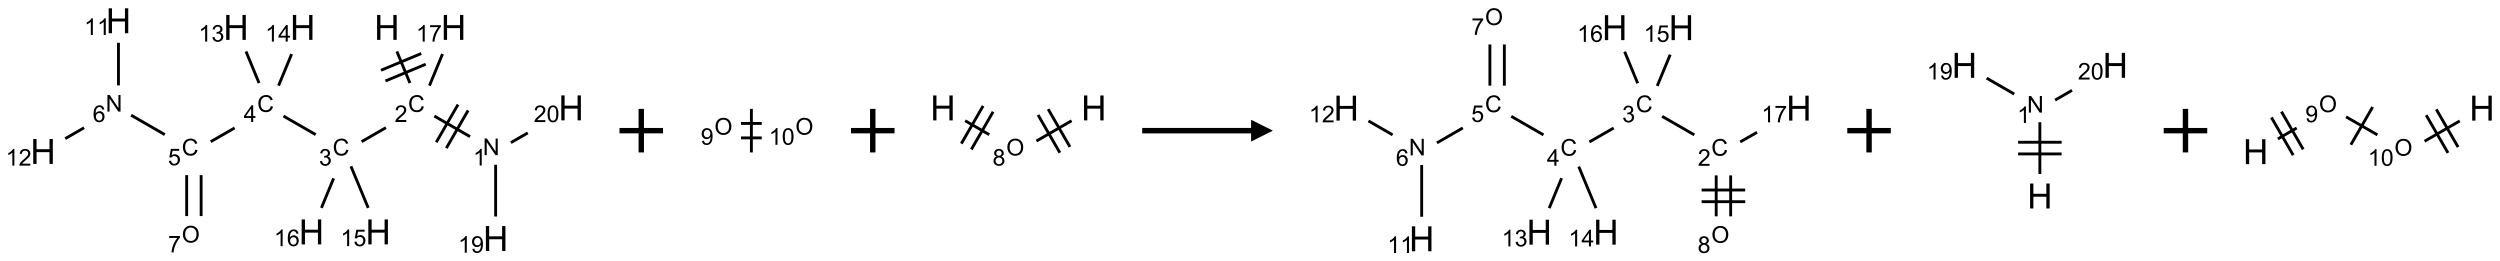 <?xml version="1.0" encoding="UTF-8"?>
<svg xmlns="http://www.w3.org/2000/svg" xmlns:xlink="http://www.w3.org/1999/xlink" width="1148" height="120" viewBox="0 0 1148 120">
<defs>
<g>
<g id="glyph-0-0">
<path d="M 2 0 L 2 -10 L 10 -10 L 10 0 Z M 2.25 -0.25 L 9.75 -0.25 L 9.75 -9.75 L 2.25 -9.75 Z M 2.25 -0.25 "/>
</g>
<g id="glyph-0-1">
<path d="M 1.281 0 L 1.281 -11.453 L 2.797 -11.453 L 2.797 -6.75 L 8.75 -6.75 L 8.75 -11.453 L 10.266 -11.453 L 10.266 0 L 8.75 0 L 8.75 -5.398 L 2.797 -5.398 L 2.797 0 Z M 1.281 0 "/>
</g>
<g id="glyph-1-0">
<path d="M 1.332 0 L 1.332 -6.668 L 6.668 -6.668 L 6.668 0 Z M 1.5 -0.168 L 6.5 -0.168 L 6.5 -6.5 L 1.5 -6.5 Z M 1.5 -0.168 "/>
</g>
<g id="glyph-1-1">
<path d="M 6.27 -2.676 L 7.281 -2.422 C 7.07 -1.594 6.688 -0.961 6.137 -0.523 C 5.586 -0.086 4.914 0.129 4.121 0.129 C 3.297 0.129 2.629 -0.039 2.113 -0.371 C 1.598 -0.707 1.203 -1.191 0.934 -1.828 C 0.664 -2.465 0.531 -3.145 0.531 -3.875 C 0.531 -4.672 0.684 -5.363 0.988 -5.957 C 1.293 -6.547 1.723 -6.996 2.285 -7.305 C 2.844 -7.613 3.461 -7.766 4.137 -7.766 C 4.898 -7.766 5.543 -7.57 6.062 -7.184 C 6.582 -6.793 6.945 -6.246 7.152 -5.543 L 6.156 -5.309 C 5.98 -5.863 5.723 -6.266 5.387 -6.52 C 5.051 -6.773 4.625 -6.902 4.113 -6.902 C 3.527 -6.902 3.039 -6.762 2.645 -6.48 C 2.25 -6.199 1.973 -5.82 1.812 -5.348 C 1.652 -4.871 1.574 -4.383 1.574 -3.879 C 1.574 -3.23 1.668 -2.664 1.855 -2.18 C 2.047 -1.695 2.34 -1.332 2.738 -1.094 C 3.137 -0.855 3.57 -0.734 4.035 -0.734 C 4.602 -0.734 5.082 -0.898 5.473 -1.223 C 5.867 -1.551 6.133 -2.035 6.27 -2.676 Z M 6.27 -2.676 "/>
</g>
<g id="glyph-1-2">
<path d="M 5.371 -0.902 L 5.371 0 L 0.324 0 C 0.316 -0.227 0.352 -0.441 0.434 -0.652 C 0.562 -0.996 0.766 -1.332 1.051 -1.668 C 1.332 -2 1.742 -2.387 2.277 -2.824 C 3.105 -3.504 3.668 -4.043 3.957 -4.441 C 4.25 -4.84 4.395 -5.215 4.395 -5.566 C 4.395 -5.938 4.262 -6.254 3.996 -6.508 C 3.73 -6.762 3.387 -6.891 2.957 -6.891 C 2.508 -6.891 2.145 -6.754 1.875 -6.484 C 1.605 -6.215 1.469 -5.84 1.465 -5.359 L 0.5 -5.457 C 0.566 -6.176 0.812 -6.727 1.246 -7.102 C 1.676 -7.477 2.254 -7.668 2.98 -7.668 C 3.711 -7.668 4.293 -7.465 4.719 -7.059 C 5.145 -6.652 5.359 -6.148 5.359 -5.547 C 5.359 -5.242 5.297 -4.941 5.172 -4.645 C 5.047 -4.352 4.84 -4.039 4.551 -3.715 C 4.262 -3.387 3.777 -2.938 3.105 -2.371 C 2.543 -1.898 2.18 -1.578 2.02 -1.41 C 1.859 -1.242 1.73 -1.07 1.625 -0.902 Z M 5.371 -0.902 "/>
</g>
<g id="glyph-1-3">
<path d="M 0.812 0 L 0.812 -7.637 L 1.848 -7.637 L 5.859 -1.641 L 5.859 -7.637 L 6.828 -7.637 L 6.828 0 L 5.793 0 L 1.781 -6 L 1.781 0 Z M 0.812 0 "/>
</g>
<g id="glyph-1-4">
<path d="M 3.973 0 L 3.035 0 L 3.035 -5.973 C 2.809 -5.758 2.516 -5.543 2.148 -5.328 C 1.781 -5.113 1.453 -4.953 1.16 -4.844 L 1.16 -5.75 C 1.684 -5.996 2.145 -6.297 2.535 -6.645 C 2.93 -6.996 3.207 -7.336 3.371 -7.668 L 3.973 -7.668 Z M 3.973 0 "/>
</g>
<g id="glyph-1-5">
<path d="M 0.582 -1.766 L 1.484 -1.848 C 1.562 -1.426 1.707 -1.117 1.922 -0.926 C 2.137 -0.734 2.414 -0.641 2.75 -0.641 C 3.039 -0.641 3.289 -0.707 3.508 -0.84 C 3.727 -0.973 3.902 -1.148 4.043 -1.367 C 4.18 -1.586 4.297 -1.887 4.391 -2.262 C 4.484 -2.637 4.531 -3.016 4.531 -3.406 C 4.531 -3.449 4.531 -3.512 4.527 -3.594 C 4.34 -3.297 4.082 -3.055 3.758 -2.867 C 3.434 -2.68 3.082 -2.59 2.703 -2.59 C 2.07 -2.59 1.535 -2.816 1.098 -3.277 C 0.66 -3.734 0.441 -4.34 0.441 -5.09 C 0.441 -5.863 0.672 -6.484 1.129 -6.957 C 1.586 -7.43 2.156 -7.668 2.844 -7.668 C 3.34 -7.668 3.793 -7.531 4.207 -7.266 C 4.617 -7 4.93 -6.617 5.145 -6.121 C 5.355 -5.629 5.465 -4.91 5.465 -3.973 C 5.465 -2.996 5.359 -2.223 5.145 -1.645 C 4.934 -1.066 4.617 -0.625 4.199 -0.324 C 3.781 -0.02 3.293 0.129 2.73 0.129 C 2.133 0.129 1.645 -0.035 1.266 -0.367 C 0.887 -0.699 0.66 -1.164 0.582 -1.766 Z M 4.422 -5.137 C 4.422 -5.676 4.277 -6.102 3.992 -6.418 C 3.707 -6.734 3.359 -6.891 2.957 -6.891 C 2.543 -6.891 2.18 -6.719 1.871 -6.379 C 1.562 -6.039 1.406 -5.598 1.406 -5.059 C 1.406 -4.57 1.555 -4.176 1.848 -3.871 C 2.141 -3.566 2.5 -3.418 2.934 -3.418 C 3.367 -3.418 3.723 -3.57 4.004 -3.871 C 4.281 -4.176 4.422 -4.598 4.422 -5.137 Z M 4.422 -5.137 "/>
</g>
<g id="glyph-1-6">
<path d="M 0.441 -3.766 C 0.441 -4.668 0.535 -5.395 0.723 -5.945 C 0.906 -6.496 1.184 -6.922 1.551 -7.219 C 1.918 -7.516 2.375 -7.668 2.934 -7.668 C 3.344 -7.668 3.703 -7.586 4.012 -7.418 C 4.32 -7.254 4.574 -7.016 4.777 -6.707 C 4.977 -6.395 5.137 -6.016 5.25 -5.57 C 5.363 -5.125 5.422 -4.523 5.422 -3.766 C 5.422 -2.871 5.328 -2.148 5.145 -1.598 C 4.961 -1.047 4.688 -0.621 4.32 -0.32 C 3.953 -0.02 3.492 0.129 2.934 0.129 C 2.195 0.129 1.617 -0.133 1.199 -0.66 C 0.695 -1.297 0.441 -2.332 0.441 -3.766 Z M 1.406 -3.766 C 1.406 -2.512 1.555 -1.68 1.848 -1.262 C 2.141 -0.848 2.5 -0.641 2.934 -0.641 C 3.363 -0.641 3.727 -0.848 4.02 -1.266 C 4.312 -1.684 4.457 -2.516 4.457 -3.766 C 4.457 -5.023 4.312 -5.859 4.02 -6.27 C 3.727 -6.684 3.359 -6.891 2.922 -6.891 C 2.492 -6.891 2.148 -6.707 1.891 -6.344 C 1.566 -5.879 1.406 -5.02 1.406 -3.766 Z M 1.406 -3.766 "/>
</g>
<g id="glyph-1-7">
<path d="M 0.449 -2.016 L 1.387 -2.141 C 1.492 -1.609 1.676 -1.227 1.934 -0.992 C 2.191 -0.758 2.508 -0.641 2.879 -0.641 C 3.32 -0.641 3.695 -0.793 3.996 -1.098 C 4.301 -1.402 4.453 -1.781 4.453 -2.234 C 4.453 -2.664 4.312 -3.02 4.031 -3.301 C 3.75 -3.578 3.391 -3.719 2.957 -3.719 C 2.781 -3.719 2.562 -3.684 2.297 -3.613 L 2.402 -4.438 C 2.465 -4.43 2.516 -4.426 2.551 -4.426 C 2.949 -4.426 3.312 -4.531 3.629 -4.738 C 3.949 -4.949 4.109 -5.27 4.109 -5.703 C 4.109 -6.047 3.992 -6.332 3.762 -6.559 C 3.527 -6.785 3.227 -6.895 2.859 -6.895 C 2.496 -6.895 2.191 -6.781 1.949 -6.551 C 1.707 -6.324 1.547 -5.98 1.48 -5.52 L 0.543 -5.688 C 0.656 -6.316 0.918 -6.805 1.324 -7.148 C 1.73 -7.492 2.234 -7.668 2.84 -7.668 C 3.254 -7.668 3.641 -7.578 3.988 -7.398 C 4.34 -7.219 4.609 -6.977 4.793 -6.668 C 4.98 -6.359 5.074 -6.031 5.074 -5.684 C 5.074 -5.352 4.984 -5.051 4.809 -4.781 C 4.629 -4.512 4.367 -4.297 4.02 -4.137 C 4.473 -4.031 4.824 -3.816 5.074 -3.488 C 5.324 -3.16 5.449 -2.75 5.449 -2.254 C 5.449 -1.59 5.203 -1.023 4.719 -0.559 C 4.234 -0.098 3.617 0.137 2.875 0.137 C 2.203 0.137 1.648 -0.062 1.207 -0.465 C 0.762 -0.863 0.512 -1.379 0.449 -2.016 Z M 0.449 -2.016 "/>
</g>
<g id="glyph-1-8">
<path d="M 3.449 0 L 3.449 -1.828 L 0.137 -1.828 L 0.137 -2.688 L 3.621 -7.637 L 4.387 -7.637 L 4.387 -2.688 L 5.418 -2.688 L 5.418 -1.828 L 4.387 -1.828 L 4.387 0 Z M 3.449 -2.688 L 3.449 -6.129 L 1.059 -2.688 Z M 3.449 -2.688 "/>
</g>
<g id="glyph-1-9">
<path d="M 0.441 -2 L 1.426 -2.082 C 1.5 -1.605 1.668 -1.242 1.934 -1.004 C 2.199 -0.762 2.52 -0.641 2.895 -0.641 C 3.348 -0.641 3.73 -0.812 4.043 -1.152 C 4.355 -1.492 4.512 -1.941 4.512 -2.504 C 4.512 -3.039 4.359 -3.461 4.059 -3.77 C 3.758 -4.078 3.367 -4.234 2.879 -4.234 C 2.578 -4.234 2.305 -4.164 2.062 -4.027 C 1.82 -3.891 1.629 -3.715 1.488 -3.496 L 0.609 -3.609 L 1.348 -7.531 L 5.145 -7.531 L 5.145 -6.637 L 2.098 -6.637 L 1.688 -4.582 C 2.145 -4.902 2.625 -5.062 3.129 -5.062 C 3.797 -5.062 4.359 -4.832 4.816 -4.371 C 5.277 -3.91 5.504 -3.312 5.504 -2.59 C 5.504 -1.898 5.305 -1.301 4.902 -0.797 C 4.41 -0.18 3.742 0.129 2.895 0.129 C 2.199 0.129 1.633 -0.062 1.195 -0.453 C 0.758 -0.844 0.504 -1.359 0.441 -2 Z M 0.441 -2 "/>
</g>
<g id="glyph-1-10">
<path d="M 5.309 -5.766 L 4.375 -5.691 C 4.293 -6.059 4.172 -6.328 4.02 -6.496 C 3.766 -6.762 3.453 -6.895 3.082 -6.895 C 2.785 -6.895 2.523 -6.812 2.297 -6.645 C 2 -6.43 1.77 -6.117 1.598 -5.703 C 1.43 -5.289 1.34 -4.703 1.332 -3.938 C 1.559 -4.281 1.836 -4.535 2.16 -4.703 C 2.488 -4.871 2.828 -4.953 3.188 -4.953 C 3.812 -4.953 4.344 -4.723 4.785 -4.262 C 5.223 -3.801 5.441 -3.207 5.441 -2.48 C 5.441 -2 5.34 -1.555 5.133 -1.145 C 4.926 -0.73 4.641 -0.418 4.281 -0.199 C 3.922 0.02 3.512 0.129 3.051 0.129 C 2.27 0.129 1.633 -0.156 1.141 -0.73 C 0.648 -1.305 0.402 -2.254 0.402 -3.574 C 0.402 -5.051 0.672 -6.121 1.219 -6.793 C 1.695 -7.375 2.336 -7.668 3.141 -7.668 C 3.742 -7.668 4.234 -7.5 4.617 -7.16 C 5 -6.824 5.23 -6.359 5.309 -5.766 Z M 1.48 -2.473 C 1.48 -2.152 1.547 -1.844 1.684 -1.547 C 1.82 -1.25 2.016 -1.027 2.262 -0.871 C 2.508 -0.719 2.766 -0.641 3.035 -0.641 C 3.434 -0.641 3.773 -0.801 4.059 -1.121 C 4.344 -1.441 4.484 -1.875 4.484 -2.422 C 4.484 -2.949 4.344 -3.367 4.062 -3.668 C 3.781 -3.973 3.426 -4.125 3 -4.125 C 2.578 -4.125 2.219 -3.973 1.922 -3.668 C 1.625 -3.363 1.48 -2.969 1.48 -2.473 Z M 1.48 -2.473 "/>
</g>
<g id="glyph-1-11">
<path d="M 0.516 -3.719 C 0.516 -4.984 0.855 -5.977 1.535 -6.695 C 2.215 -7.414 3.094 -7.77 4.172 -7.77 C 4.875 -7.77 5.512 -7.602 6.078 -7.266 C 6.645 -6.93 7.074 -6.461 7.371 -5.855 C 7.668 -5.254 7.816 -4.57 7.816 -3.809 C 7.816 -3.035 7.66 -2.34 7.348 -1.73 C 7.035 -1.117 6.594 -0.656 6.02 -0.34 C 5.449 -0.027 4.828 0.129 4.168 0.129 C 3.449 0.129 2.805 -0.043 2.238 -0.391 C 1.672 -0.738 1.246 -1.211 0.953 -1.812 C 0.66 -2.414 0.516 -3.047 0.516 -3.719 Z M 1.559 -3.703 C 1.559 -2.781 1.805 -2.059 2.301 -1.527 C 2.793 -1 3.414 -0.734 4.16 -0.734 C 4.922 -0.734 5.547 -1 6.039 -1.535 C 6.531 -2.07 6.777 -2.828 6.777 -3.812 C 6.777 -4.434 6.672 -4.977 6.461 -5.441 C 6.25 -5.902 5.945 -6.262 5.539 -6.52 C 5.133 -6.773 4.68 -6.902 4.176 -6.902 C 3.461 -6.902 2.848 -6.656 2.332 -6.164 C 1.816 -5.672 1.559 -4.852 1.559 -3.703 Z M 1.559 -3.703 "/>
</g>
<g id="glyph-1-12">
<path d="M 0.504 -6.637 L 0.504 -7.535 L 5.449 -7.535 L 5.449 -6.809 C 4.961 -6.289 4.48 -5.602 4.004 -4.746 C 3.527 -3.887 3.156 -3.004 2.895 -2.098 C 2.707 -1.461 2.59 -0.762 2.535 0 L 1.574 0 C 1.582 -0.602 1.703 -1.328 1.926 -2.176 C 2.152 -3.027 2.477 -3.848 2.898 -4.637 C 3.32 -5.426 3.77 -6.094 4.246 -6.637 Z M 0.504 -6.637 "/>
</g>
<g id="glyph-1-13">
<path d="M 1.887 -4.141 C 1.496 -4.281 1.207 -4.484 1.02 -4.75 C 0.832 -5.016 0.738 -5.328 0.738 -5.699 C 0.738 -6.254 0.938 -6.719 1.34 -7.098 C 1.738 -7.477 2.27 -7.668 2.934 -7.668 C 3.598 -7.668 4.137 -7.473 4.543 -7.086 C 4.949 -6.699 5.152 -6.227 5.152 -5.672 C 5.152 -5.316 5.059 -5.008 4.871 -4.746 C 4.688 -4.484 4.406 -4.281 4.027 -4.141 C 4.496 -3.988 4.852 -3.742 5.098 -3.402 C 5.34 -3.062 5.465 -2.656 5.465 -2.184 C 5.465 -1.531 5.234 -0.98 4.77 -0.535 C 4.309 -0.09 3.703 0.129 2.949 0.129 C 2.195 0.129 1.586 -0.094 1.125 -0.539 C 0.664 -0.984 0.434 -1.543 0.434 -2.207 C 0.434 -2.703 0.559 -3.121 0.809 -3.457 C 1.062 -3.793 1.422 -4.02 1.887 -4.141 Z M 1.699 -5.73 C 1.699 -5.367 1.812 -5.074 2.047 -4.844 C 2.281 -4.613 2.582 -4.5 2.953 -4.5 C 3.312 -4.5 3.609 -4.613 3.84 -4.84 C 4.07 -5.066 4.188 -5.348 4.188 -5.676 C 4.188 -6.02 4.07 -6.309 3.832 -6.543 C 3.594 -6.777 3.297 -6.895 2.941 -6.895 C 2.586 -6.895 2.289 -6.781 2.051 -6.551 C 1.816 -6.324 1.699 -6.047 1.699 -5.73 Z M 1.395 -2.203 C 1.395 -1.938 1.461 -1.676 1.586 -1.426 C 1.711 -1.176 1.902 -0.984 2.152 -0.848 C 2.402 -0.711 2.672 -0.641 2.957 -0.641 C 3.406 -0.641 3.777 -0.785 4.066 -1.074 C 4.359 -1.363 4.504 -1.727 4.504 -2.172 C 4.504 -2.625 4.355 -2.996 4.055 -3.293 C 3.754 -3.586 3.379 -3.734 2.926 -3.734 C 2.484 -3.734 2.121 -3.59 1.832 -3.297 C 1.543 -3.004 1.395 -2.641 1.395 -2.203 Z M 1.395 -2.203 "/>
</g>
</g>
</defs>
<path fill="none" stroke-width="0.033" stroke-linecap="butt" stroke-linejoin="miter" stroke="rgb(0%, 0%, 0%)" stroke-opacity="1" stroke-miterlimit="10" d="M 4.062 0.352 L 4.212 0.715 " transform="matrix(40, 0, 0, 40, 19.758, 9.539)"/>
<path fill="none" stroke-width="0.033" stroke-linecap="butt" stroke-linejoin="miter" stroke="rgb(0%, 0%, 0%)" stroke-opacity="1" stroke-miterlimit="10" d="M 3.931 0.691 L 4.393 0.499 " transform="matrix(40, 0, 0, 40, 19.758, 9.539)"/>
<path fill="none" stroke-width="0.033" stroke-linecap="butt" stroke-linejoin="miter" stroke="rgb(0%, 0%, 0%)" stroke-opacity="1" stroke-miterlimit="10" d="M 3.88 0.568 L 4.342 0.376 " transform="matrix(40, 0, 0, 40, 19.758, 9.539)"/>
<path fill="none" stroke-width="0.033" stroke-linecap="butt" stroke-linejoin="miter" stroke="rgb(0%, 0%, 0%)" stroke-opacity="1" stroke-miterlimit="10" d="M 4.492 1.094 L 4.902 1.33 " transform="matrix(40, 0, 0, 40, 19.758, 9.539)"/>
<path fill="none" stroke-width="0.033" stroke-linecap="butt" stroke-linejoin="miter" stroke="rgb(0%, 0%, 0%)" stroke-opacity="1" stroke-miterlimit="10" d="M 4.63 1.462 L 4.88 1.029 " transform="matrix(40, 0, 0, 40, 19.758, 9.539)"/>
<path fill="none" stroke-width="0.033" stroke-linecap="butt" stroke-linejoin="miter" stroke="rgb(0%, 0%, 0%)" stroke-opacity="1" stroke-miterlimit="10" d="M 4.514 1.395 L 4.764 0.962 " transform="matrix(40, 0, 0, 40, 19.758, 9.539)"/>
<path fill="none" stroke-width="0.033" stroke-linecap="butt" stroke-linejoin="miter" stroke="rgb(0%, 0%, 0%)" stroke-opacity="1" stroke-miterlimit="10" d="M 5.196 1.653 L 5.196 2.247 " transform="matrix(40, 0, 0, 40, 19.758, 9.539)"/>
<path fill="none" stroke-width="0.033" stroke-linecap="butt" stroke-linejoin="miter" stroke="rgb(0%, 0%, 0%)" stroke-opacity="1" stroke-miterlimit="10" d="M 5.371 1.399 L 5.565 1.287 " transform="matrix(40, 0, 0, 40, 19.758, 9.539)"/>
<path fill="none" stroke-width="0.033" stroke-linecap="butt" stroke-linejoin="miter" stroke="rgb(0%, 0%, 0%)" stroke-opacity="1" stroke-miterlimit="10" d="M 3.936 1.227 L 3.657 1.388 " transform="matrix(40, 0, 0, 40, 19.758, 9.539)"/>
<path fill="none" stroke-width="0.033" stroke-linecap="butt" stroke-linejoin="miter" stroke="rgb(0%, 0%, 0%)" stroke-opacity="1" stroke-miterlimit="10" d="M 3.13 1.307 L 2.76 1.094 " transform="matrix(40, 0, 0, 40, 19.758, 9.539)"/>
<path fill="none" stroke-width="0.033" stroke-linecap="butt" stroke-linejoin="miter" stroke="rgb(0%, 0%, 0%)" stroke-opacity="1" stroke-miterlimit="10" d="M 2.2 1.23 L 1.925 1.388 " transform="matrix(40, 0, 0, 40, 19.758, 9.539)"/>
<path fill="none" stroke-width="0.033" stroke-linecap="butt" stroke-linejoin="miter" stroke="rgb(0%, 0%, 0%)" stroke-opacity="1" stroke-miterlimit="10" d="M 1.398 1.307 L 1.011 1.084 " transform="matrix(40, 0, 0, 40, 19.758, 9.539)"/>
<path fill="none" stroke-width="0.033" stroke-linecap="butt" stroke-linejoin="miter" stroke="rgb(0%, 0%, 0%)" stroke-opacity="1" stroke-miterlimit="10" d="M 0.866 0.742 L 0.866 0.253 " transform="matrix(40, 0, 0, 40, 19.758, 9.539)"/>
<path fill="none" stroke-width="0.033" stroke-linecap="butt" stroke-linejoin="miter" stroke="rgb(0%, 0%, 0%)" stroke-opacity="1" stroke-miterlimit="10" d="M 0.471 1.228 L 0.255 1.353 " transform="matrix(40, 0, 0, 40, 19.758, 9.539)"/>
<path fill="none" stroke-width="0.033" stroke-linecap="butt" stroke-linejoin="miter" stroke="rgb(0%, 0%, 0%)" stroke-opacity="1" stroke-miterlimit="10" d="M 1.649 1.772 L 1.649 2.242 " transform="matrix(40, 0, 0, 40, 19.758, 9.539)"/>
<path fill="none" stroke-width="0.033" stroke-linecap="butt" stroke-linejoin="miter" stroke="rgb(0%, 0%, 0%)" stroke-opacity="1" stroke-miterlimit="10" d="M 1.815 1.772 L 1.815 2.242 " transform="matrix(40, 0, 0, 40, 19.758, 9.539)"/>
<path fill="none" stroke-width="0.033" stroke-linecap="butt" stroke-linejoin="miter" stroke="rgb(0%, 0%, 0%)" stroke-opacity="1" stroke-miterlimit="10" d="M 2.48 0.715 L 2.33 0.352 " transform="matrix(40, 0, 0, 40, 19.758, 9.539)"/>
<path fill="none" stroke-width="0.033" stroke-linecap="butt" stroke-linejoin="miter" stroke="rgb(0%, 0%, 0%)" stroke-opacity="1" stroke-miterlimit="10" d="M 2.704 0.745 L 2.854 0.382 " transform="matrix(40, 0, 0, 40, 19.758, 9.539)"/>
<path fill="none" stroke-width="0.033" stroke-linecap="butt" stroke-linejoin="miter" stroke="rgb(0%, 0%, 0%)" stroke-opacity="1" stroke-miterlimit="10" d="M 3.535 1.671 L 3.733 2.148 " transform="matrix(40, 0, 0, 40, 19.758, 9.539)"/>
<path fill="none" stroke-width="0.033" stroke-linecap="butt" stroke-linejoin="miter" stroke="rgb(0%, 0%, 0%)" stroke-opacity="1" stroke-miterlimit="10" d="M 3.336 1.809 L 3.196 2.148 " transform="matrix(40, 0, 0, 40, 19.758, 9.539)"/>
<path fill="none" stroke-width="0.033" stroke-linecap="butt" stroke-linejoin="miter" stroke="rgb(0%, 0%, 0%)" stroke-opacity="1" stroke-miterlimit="10" d="M 4.436 0.745 L 4.586 0.382 " transform="matrix(40, 0, 0, 40, 19.758, 9.539)"/>
<g fill="rgb(0%, 0%, 0%)" fill-opacity="1">
<use xlink:href="#glyph-0-1" x="171.883" y="18.312"/>
</g>
<g fill="rgb(0%, 0%, 0%)" fill-opacity="1">
<use xlink:href="#glyph-1-1" x="187.371" y="51.383"/>
</g>
<g fill="rgb(0%, 0%, 0%)" fill-opacity="1">
<use xlink:href="#glyph-1-2" x="181.199" y="56.02"/>
</g>
<g fill="rgb(0%, 0%, 0%)" fill-opacity="1">
<use xlink:href="#glyph-1-3" x="221.73" y="71.25"/>
</g>
<g fill="rgb(0%, 0%, 0%)" fill-opacity="1">
<use xlink:href="#glyph-1-4" x="217.234" y="76.02"/>
</g>
<g fill="rgb(0%, 0%, 0%)" fill-opacity="1">
<use xlink:href="#glyph-0-1" x="221.832" y="115.266"/>
</g>
<g fill="rgb(0%, 0%, 0%)" fill-opacity="1">
<use xlink:href="#glyph-1-4" x="210.383" y="116.059"/>
<use xlink:href="#glyph-1-5" x="216.315" y="116.059"/>
</g>
<g fill="rgb(0%, 0%, 0%)" fill-opacity="1">
<use xlink:href="#glyph-0-1" x="256.473" y="55.266"/>
</g>
<g fill="rgb(0%, 0%, 0%)" fill-opacity="1">
<use xlink:href="#glyph-1-2" x="245.066" y="56.059"/>
<use xlink:href="#glyph-1-6" x="250.999" y="56.059"/>
</g>
<g fill="rgb(0%, 0%, 0%)" fill-opacity="1">
<use xlink:href="#glyph-1-1" x="152.73" y="71.383"/>
</g>
<g fill="rgb(0%, 0%, 0%)" fill-opacity="1">
<use xlink:href="#glyph-1-7" x="146.477" y="76.02"/>
</g>
<g fill="rgb(0%, 0%, 0%)" fill-opacity="1">
<use xlink:href="#glyph-1-1" x="118.09" y="51.383"/>
</g>
<g fill="rgb(0%, 0%, 0%)" fill-opacity="1">
<use xlink:href="#glyph-1-8" x="111.867" y="55.988"/>
</g>
<g fill="rgb(0%, 0%, 0%)" fill-opacity="1">
<use xlink:href="#glyph-1-1" x="83.445" y="71.383"/>
</g>
<g fill="rgb(0%, 0%, 0%)" fill-opacity="1">
<use xlink:href="#glyph-1-9" x="77.137" y="75.887"/>
</g>
<g fill="rgb(0%, 0%, 0%)" fill-opacity="1">
<use xlink:href="#glyph-1-3" x="48.523" y="51.25"/>
</g>
<g fill="rgb(0%, 0%, 0%)" fill-opacity="1">
<use xlink:href="#glyph-1-10" x="42.559" y="56.02"/>
</g>
<g fill="rgb(0%, 0%, 0%)" fill-opacity="1">
<use xlink:href="#glyph-0-1" x="48.625" y="15.266"/>
</g>
<g fill="rgb(0%, 0%, 0%)" fill-opacity="1">
<use xlink:href="#glyph-1-4" x="38.664" y="16.059"/>
<use xlink:href="#glyph-1-4" x="44.596" y="16.059"/>
</g>
<g fill="rgb(0%, 0%, 0%)" fill-opacity="1">
<use xlink:href="#glyph-0-1" x="13.984" y="75.266"/>
</g>
<g fill="rgb(0%, 0%, 0%)" fill-opacity="1">
<use xlink:href="#glyph-1-4" x="2.629" y="76.059"/>
<use xlink:href="#glyph-1-2" x="8.561" y="76.059"/>
</g>
<g fill="rgb(0%, 0%, 0%)" fill-opacity="1">
<use xlink:href="#glyph-1-11" x="83.461" y="111.387"/>
</g>
<g fill="rgb(0%, 0%, 0%)" fill-opacity="1">
<use xlink:href="#glyph-1-12" x="77.195" y="115.891"/>
</g>
<g fill="rgb(0%, 0%, 0%)" fill-opacity="1">
<use xlink:href="#glyph-0-1" x="102.602" y="18.312"/>
</g>
<g fill="rgb(0%, 0%, 0%)" fill-opacity="1">
<use xlink:href="#glyph-1-4" x="91.168" y="19.105"/>
<use xlink:href="#glyph-1-7" x="97.1" y="19.105"/>
</g>
<g fill="rgb(0%, 0%, 0%)" fill-opacity="1">
<use xlink:href="#glyph-0-1" x="133.215" y="18.312"/>
</g>
<g fill="rgb(0%, 0%, 0%)" fill-opacity="1">
<use xlink:href="#glyph-1-4" x="121.812" y="19.105"/>
<use xlink:href="#glyph-1-8" x="127.745" y="19.105"/>
</g>
<g fill="rgb(0%, 0%, 0%)" fill-opacity="1">
<use xlink:href="#glyph-0-1" x="167.855" y="112.223"/>
</g>
<g fill="rgb(0%, 0%, 0%)" fill-opacity="1">
<use xlink:href="#glyph-1-4" x="156.363" y="113.016"/>
<use xlink:href="#glyph-1-9" x="162.296" y="113.016"/>
</g>
<g fill="rgb(0%, 0%, 0%)" fill-opacity="1">
<use xlink:href="#glyph-0-1" x="137.242" y="112.223"/>
</g>
<g fill="rgb(0%, 0%, 0%)" fill-opacity="1">
<use xlink:href="#glyph-1-4" x="125.812" y="113.016"/>
<use xlink:href="#glyph-1-10" x="131.745" y="113.016"/>
</g>
<g fill="rgb(0%, 0%, 0%)" fill-opacity="1">
<use xlink:href="#glyph-0-1" x="202.496" y="18.312"/>
</g>
<g fill="rgb(0%, 0%, 0%)" fill-opacity="1">
<use xlink:href="#glyph-1-4" x="191.062" y="19.105"/>
<use xlink:href="#glyph-1-12" x="196.995" y="19.105"/>
</g>
<path fill="none" stroke-width="0.062" stroke-linecap="butt" stroke-linejoin="miter" stroke="rgb(0%, 0%, 0%)" stroke-opacity="1" stroke-miterlimit="10" d="M -0 0 L 0.5 0 M 0.25 -0.25 L 0.25 0.25 " transform="matrix(40, 0, 0, 40, 284.469, 60)"/>
<path fill="none" stroke-width="0.033" stroke-linecap="butt" stroke-linejoin="miter" stroke="rgb(0%, 0%, 0%)" stroke-opacity="1" stroke-miterlimit="10" d="M 0.237 0.083 L 0.475 0.083 " transform="matrix(40, 0, 0, 40, 330.797, 60)"/>
<path fill="none" stroke-width="0.033" stroke-linecap="butt" stroke-linejoin="miter" stroke="rgb(0%, 0%, 0%)" stroke-opacity="1" stroke-miterlimit="10" d="M 0.237 -0.083 L 0.475 -0.083 " transform="matrix(40, 0, 0, 40, 330.797, 60)"/>
<path fill="none" stroke-width="0.033" stroke-linecap="butt" stroke-linejoin="miter" stroke="rgb(0%, 0%, 0%)" stroke-opacity="1" stroke-miterlimit="10" d="M 0.356 0.25 L 0.356 -0.25 " transform="matrix(40, 0, 0, 40, 330.797, 60)"/>
<g fill="rgb(0%, 0%, 0%)" fill-opacity="1">
<use xlink:href="#glyph-1-11" x="328.043" y="61.848"/>
</g>
<g fill="rgb(0%, 0%, 0%)" fill-opacity="1">
<use xlink:href="#glyph-1-5" x="321.758" y="66.48"/>
</g>
<g fill="rgb(0%, 0%, 0%)" fill-opacity="1">
<use xlink:href="#glyph-1-11" x="365.219" y="61.848"/>
</g>
<g fill="rgb(0%, 0%, 0%)" fill-opacity="1">
<use xlink:href="#glyph-1-4" x="353.047" y="66.48"/>
<use xlink:href="#glyph-1-6" x="358.979" y="66.48"/>
</g>
<path fill="none" stroke-width="0.062" stroke-linecap="butt" stroke-linejoin="miter" stroke="rgb(0%, 0%, 0%)" stroke-opacity="1" stroke-miterlimit="10" d="M -0 0 L 0.5 0 M 0.25 -0.25 L 0.25 0.25 " transform="matrix(40, 0, 0, 40, 390.77, 60)"/>
<path fill="none" stroke-width="0.033" stroke-linecap="butt" stroke-linejoin="miter" stroke="rgb(0%, 0%, 0%)" stroke-opacity="1" stroke-miterlimit="10" d="M 0.255 0.147 L 0.532 0.307 " transform="matrix(40, 0, 0, 40, 432.996, 49.559)"/>
<path fill="none" stroke-width="0.033" stroke-linecap="butt" stroke-linejoin="miter" stroke="rgb(0%, 0%, 0%)" stroke-opacity="1" stroke-miterlimit="10" d="M 0.326 0.477 L 0.576 0.044 " transform="matrix(40, 0, 0, 40, 432.996, 49.559)"/>
<path fill="none" stroke-width="0.033" stroke-linecap="butt" stroke-linejoin="miter" stroke="rgb(0%, 0%, 0%)" stroke-opacity="1" stroke-miterlimit="10" d="M 0.211 0.41 L 0.461 -0.023 " transform="matrix(40, 0, 0, 40, 432.996, 49.559)"/>
<path fill="none" stroke-width="0.033" stroke-linecap="butt" stroke-linejoin="miter" stroke="rgb(0%, 0%, 0%)" stroke-opacity="1" stroke-miterlimit="10" d="M 1.073 0.38 L 1.477 0.147 " transform="matrix(40, 0, 0, 40, 432.996, 49.559)"/>
<path fill="none" stroke-width="0.033" stroke-linecap="butt" stroke-linejoin="miter" stroke="rgb(0%, 0%, 0%)" stroke-opacity="1" stroke-miterlimit="10" d="M 1.458 0.447 L 1.208 0.014 " transform="matrix(40, 0, 0, 40, 432.996, 49.559)"/>
<path fill="none" stroke-width="0.033" stroke-linecap="butt" stroke-linejoin="miter" stroke="rgb(0%, 0%, 0%)" stroke-opacity="1" stroke-miterlimit="10" d="M 1.342 0.514 L 1.092 0.081 " transform="matrix(40, 0, 0, 40, 432.996, 49.559)"/>
<g fill="rgb(0%, 0%, 0%)" fill-opacity="1">
<use xlink:href="#glyph-0-1" x="427.223" y="55.285"/>
</g>
<g fill="rgb(0%, 0%, 0%)" fill-opacity="1">
<use xlink:href="#glyph-1-11" x="462.059" y="71.406"/>
</g>
<g fill="rgb(0%, 0%, 0%)" fill-opacity="1">
<use xlink:href="#glyph-1-13" x="455.777" y="76.039"/>
</g>
<g fill="rgb(0%, 0%, 0%)" fill-opacity="1">
<use xlink:href="#glyph-0-1" x="496.504" y="55.285"/>
</g>
<path fill-rule="nonzero" fill="rgb(0%, 0%, 0%)" fill-opacity="1" d="M 524.5 61.25 L 574.5 61.25 L 574.5 65 L 584.5 60 L 574.5 55 L 574.5 58.75 L 524.5 58.75 "/>
<path fill="none" stroke-width="0.033" stroke-linecap="butt" stroke-linejoin="miter" stroke="rgb(0%, 0%, 0%)" stroke-opacity="1" stroke-miterlimit="10" d="M 3.996 1.307 L 3.626 1.094 " transform="matrix(40, 0, 0, 40, 618.199, 9.656)"/>
<path fill="none" stroke-width="0.033" stroke-linecap="butt" stroke-linejoin="miter" stroke="rgb(0%, 0%, 0%)" stroke-opacity="1" stroke-miterlimit="10" d="M 3.07 1.228 L 2.791 1.388 " transform="matrix(40, 0, 0, 40, 618.199, 9.656)"/>
<path fill="none" stroke-width="0.033" stroke-linecap="butt" stroke-linejoin="miter" stroke="rgb(0%, 0%, 0%)" stroke-opacity="1" stroke-miterlimit="10" d="M 2.264 1.307 L 1.894 1.094 " transform="matrix(40, 0, 0, 40, 618.199, 9.656)"/>
<path fill="none" stroke-width="0.033" stroke-linecap="butt" stroke-linejoin="miter" stroke="rgb(0%, 0%, 0%)" stroke-opacity="1" stroke-miterlimit="10" d="M 1.338 1.227 L 1.041 1.399 " transform="matrix(40, 0, 0, 40, 618.199, 9.656)"/>
<path fill="none" stroke-width="0.033" stroke-linecap="butt" stroke-linejoin="miter" stroke="rgb(0%, 0%, 0%)" stroke-opacity="1" stroke-miterlimit="10" d="M 0.866 1.653 L 0.866 2.247 " transform="matrix(40, 0, 0, 40, 618.199, 9.656)"/>
<path fill="none" stroke-width="0.033" stroke-linecap="butt" stroke-linejoin="miter" stroke="rgb(0%, 0%, 0%)" stroke-opacity="1" stroke-miterlimit="10" d="M 0.532 1.307 L 0.255 1.147 " transform="matrix(40, 0, 0, 40, 618.199, 9.656)"/>
<path fill="none" stroke-width="0.033" stroke-linecap="butt" stroke-linejoin="miter" stroke="rgb(0%, 0%, 0%)" stroke-opacity="1" stroke-miterlimit="10" d="M 1.815 0.742 L 1.815 0.269 " transform="matrix(40, 0, 0, 40, 618.199, 9.656)"/>
<path fill="none" stroke-width="0.033" stroke-linecap="butt" stroke-linejoin="miter" stroke="rgb(0%, 0%, 0%)" stroke-opacity="1" stroke-miterlimit="10" d="M 1.649 0.742 L 1.649 0.269 " transform="matrix(40, 0, 0, 40, 618.199, 9.656)"/>
<path fill="none" stroke-width="0.033" stroke-linecap="butt" stroke-linejoin="miter" stroke="rgb(0%, 0%, 0%)" stroke-opacity="1" stroke-miterlimit="10" d="M 2.472 1.804 L 2.33 2.148 " transform="matrix(40, 0, 0, 40, 618.199, 9.656)"/>
<path fill="none" stroke-width="0.033" stroke-linecap="butt" stroke-linejoin="miter" stroke="rgb(0%, 0%, 0%)" stroke-opacity="1" stroke-miterlimit="10" d="M 2.669 1.671 L 2.867 2.148 " transform="matrix(40, 0, 0, 40, 618.199, 9.656)"/>
<path fill="none" stroke-width="0.033" stroke-linecap="butt" stroke-linejoin="miter" stroke="rgb(0%, 0%, 0%)" stroke-opacity="1" stroke-miterlimit="10" d="M 3.57 0.745 L 3.719 0.386 " transform="matrix(40, 0, 0, 40, 618.199, 9.656)"/>
<path fill="none" stroke-width="0.033" stroke-linecap="butt" stroke-linejoin="miter" stroke="rgb(0%, 0%, 0%)" stroke-opacity="1" stroke-miterlimit="10" d="M 3.346 0.715 L 3.196 0.352 " transform="matrix(40, 0, 0, 40, 618.199, 9.656)"/>
<path fill="none" stroke-width="0.033" stroke-linecap="butt" stroke-linejoin="miter" stroke="rgb(0%, 0%, 0%)" stroke-opacity="1" stroke-miterlimit="10" d="M 4.247 1.772 L 4.247 2.242 " transform="matrix(40, 0, 0, 40, 618.199, 9.656)"/>
<path fill="none" stroke-width="0.033" stroke-linecap="butt" stroke-linejoin="miter" stroke="rgb(0%, 0%, 0%)" stroke-opacity="1" stroke-miterlimit="10" d="M 4.413 1.772 L 4.413 2.242 " transform="matrix(40, 0, 0, 40, 618.199, 9.656)"/>
<path fill="none" stroke-width="0.033" stroke-linecap="butt" stroke-linejoin="miter" stroke="rgb(0%, 0%, 0%)" stroke-opacity="1" stroke-miterlimit="10" d="M 4.08 2.074 L 4.58 2.074 " transform="matrix(40, 0, 0, 40, 618.199, 9.656)"/>
<path fill="none" stroke-width="0.033" stroke-linecap="butt" stroke-linejoin="miter" stroke="rgb(0%, 0%, 0%)" stroke-opacity="1" stroke-miterlimit="10" d="M 4.08 1.94 L 4.58 1.94 " transform="matrix(40, 0, 0, 40, 618.199, 9.656)"/>
<path fill="none" stroke-width="0.033" stroke-linecap="butt" stroke-linejoin="miter" stroke="rgb(0%, 0%, 0%)" stroke-opacity="1" stroke-miterlimit="10" d="M 4.523 1.388 L 4.716 1.277 " transform="matrix(40, 0, 0, 40, 618.199, 9.656)"/>
<g fill="rgb(0%, 0%, 0%)" fill-opacity="1">
<use xlink:href="#glyph-1-1" x="785.812" y="71.5"/>
</g>
<g fill="rgb(0%, 0%, 0%)" fill-opacity="1">
<use xlink:href="#glyph-1-2" x="779.641" y="76.137"/>
</g>
<g fill="rgb(0%, 0%, 0%)" fill-opacity="1">
<use xlink:href="#glyph-1-1" x="751.172" y="51.5"/>
</g>
<g fill="rgb(0%, 0%, 0%)" fill-opacity="1">
<use xlink:href="#glyph-1-7" x="744.918" y="56.137"/>
</g>
<g fill="rgb(0%, 0%, 0%)" fill-opacity="1">
<use xlink:href="#glyph-1-1" x="716.531" y="71.5"/>
</g>
<g fill="rgb(0%, 0%, 0%)" fill-opacity="1">
<use xlink:href="#glyph-1-8" x="710.309" y="76.105"/>
</g>
<g fill="rgb(0%, 0%, 0%)" fill-opacity="1">
<use xlink:href="#glyph-1-1" x="681.887" y="51.5"/>
</g>
<g fill="rgb(0%, 0%, 0%)" fill-opacity="1">
<use xlink:href="#glyph-1-9" x="675.578" y="56.004"/>
</g>
<g fill="rgb(0%, 0%, 0%)" fill-opacity="1">
<use xlink:href="#glyph-1-3" x="646.965" y="71.367"/>
</g>
<g fill="rgb(0%, 0%, 0%)" fill-opacity="1">
<use xlink:href="#glyph-1-10" x="641" y="76.137"/>
</g>
<g fill="rgb(0%, 0%, 0%)" fill-opacity="1">
<use xlink:href="#glyph-0-1" x="647.066" y="115.383"/>
</g>
<g fill="rgb(0%, 0%, 0%)" fill-opacity="1">
<use xlink:href="#glyph-1-4" x="637.105" y="116.176"/>
<use xlink:href="#glyph-1-4" x="643.038" y="116.176"/>
</g>
<g fill="rgb(0%, 0%, 0%)" fill-opacity="1">
<use xlink:href="#glyph-0-1" x="612.426" y="55.383"/>
</g>
<g fill="rgb(0%, 0%, 0%)" fill-opacity="1">
<use xlink:href="#glyph-1-4" x="601.07" y="56.176"/>
<use xlink:href="#glyph-1-2" x="607.003" y="56.176"/>
</g>
<g fill="rgb(0%, 0%, 0%)" fill-opacity="1">
<use xlink:href="#glyph-1-11" x="681.902" y="11.504"/>
</g>
<g fill="rgb(0%, 0%, 0%)" fill-opacity="1">
<use xlink:href="#glyph-1-12" x="675.637" y="16.008"/>
</g>
<g fill="rgb(0%, 0%, 0%)" fill-opacity="1">
<use xlink:href="#glyph-0-1" x="701.043" y="112.34"/>
</g>
<g fill="rgb(0%, 0%, 0%)" fill-opacity="1">
<use xlink:href="#glyph-1-4" x="689.609" y="113.133"/>
<use xlink:href="#glyph-1-7" x="695.542" y="113.133"/>
</g>
<g fill="rgb(0%, 0%, 0%)" fill-opacity="1">
<use xlink:href="#glyph-0-1" x="731.656" y="112.34"/>
</g>
<g fill="rgb(0%, 0%, 0%)" fill-opacity="1">
<use xlink:href="#glyph-1-4" x="720.254" y="113.133"/>
<use xlink:href="#glyph-1-8" x="726.186" y="113.133"/>
</g>
<g fill="rgb(0%, 0%, 0%)" fill-opacity="1">
<use xlink:href="#glyph-0-1" x="766.297" y="18.43"/>
</g>
<g fill="rgb(0%, 0%, 0%)" fill-opacity="1">
<use xlink:href="#glyph-1-4" x="754.805" y="19.223"/>
<use xlink:href="#glyph-1-9" x="760.737" y="19.223"/>
</g>
<g fill="rgb(0%, 0%, 0%)" fill-opacity="1">
<use xlink:href="#glyph-0-1" x="735.684" y="18.43"/>
</g>
<g fill="rgb(0%, 0%, 0%)" fill-opacity="1">
<use xlink:href="#glyph-1-4" x="724.254" y="19.223"/>
<use xlink:href="#glyph-1-10" x="730.186" y="19.223"/>
</g>
<g fill="rgb(0%, 0%, 0%)" fill-opacity="1">
<use xlink:href="#glyph-1-11" x="785.828" y="111.504"/>
</g>
<g fill="rgb(0%, 0%, 0%)" fill-opacity="1">
<use xlink:href="#glyph-1-13" x="779.543" y="116.137"/>
</g>
<g fill="rgb(0%, 0%, 0%)" fill-opacity="1">
<use xlink:href="#glyph-0-1" x="820.273" y="55.383"/>
</g>
<g fill="rgb(0%, 0%, 0%)" fill-opacity="1">
<use xlink:href="#glyph-1-4" x="808.84" y="56.176"/>
<use xlink:href="#glyph-1-12" x="814.772" y="56.176"/>
</g>
<path fill="none" stroke-width="0.062" stroke-linecap="butt" stroke-linejoin="miter" stroke="rgb(0%, 0%, 0%)" stroke-opacity="1" stroke-miterlimit="10" d="M -0 0 L 0.5 0 M 0.25 -0.25 L 0.25 0.25 " transform="matrix(40, 0, 0, 40, 848.27, 60)"/>
<path fill="none" stroke-width="0.033" stroke-linecap="butt" stroke-linejoin="miter" stroke="rgb(0%, 0%, 0%)" stroke-opacity="1" stroke-miterlimit="10" d="M 0.866 1.247 L 0.866 0.653 " transform="matrix(40, 0, 0, 40, 902.063, 30.002)"/>
<path fill="none" stroke-width="0.033" stroke-linecap="butt" stroke-linejoin="miter" stroke="rgb(0%, 0%, 0%)" stroke-opacity="1" stroke-miterlimit="10" d="M 1.116 0.883 L 0.616 0.883 " transform="matrix(40, 0, 0, 40, 902.063, 30.002)"/>
<path fill="none" stroke-width="0.033" stroke-linecap="butt" stroke-linejoin="miter" stroke="rgb(0%, 0%, 0%)" stroke-opacity="1" stroke-miterlimit="10" d="M 1.116 1.017 L 0.616 1.017 " transform="matrix(40, 0, 0, 40, 902.063, 30.002)"/>
<path fill="none" stroke-width="0.033" stroke-linecap="butt" stroke-linejoin="miter" stroke="rgb(0%, 0%, 0%)" stroke-opacity="1" stroke-miterlimit="10" d="M 0.572 0.33 L 0.255 0.147 " transform="matrix(40, 0, 0, 40, 902.063, 30.002)"/>
<path fill="none" stroke-width="0.033" stroke-linecap="butt" stroke-linejoin="miter" stroke="rgb(0%, 0%, 0%)" stroke-opacity="1" stroke-miterlimit="10" d="M 1.041 0.399 L 1.235 0.287 " transform="matrix(40, 0, 0, 40, 902.063, 30.002)"/>
<g fill="rgb(0%, 0%, 0%)" fill-opacity="1">
<use xlink:href="#glyph-0-1" x="930.93" y="95.73"/>
</g>
<g fill="rgb(0%, 0%, 0%)" fill-opacity="1">
<use xlink:href="#glyph-1-3" x="930.828" y="51.715"/>
</g>
<g fill="rgb(0%, 0%, 0%)" fill-opacity="1">
<use xlink:href="#glyph-1-4" x="926.332" y="56.484"/>
</g>
<g fill="rgb(0%, 0%, 0%)" fill-opacity="1">
<use xlink:href="#glyph-0-1" x="896.289" y="35.73"/>
</g>
<g fill="rgb(0%, 0%, 0%)" fill-opacity="1">
<use xlink:href="#glyph-1-4" x="884.84" y="36.523"/>
<use xlink:href="#glyph-1-5" x="890.772" y="36.523"/>
</g>
<g fill="rgb(0%, 0%, 0%)" fill-opacity="1">
<use xlink:href="#glyph-0-1" x="965.57" y="35.73"/>
</g>
<g fill="rgb(0%, 0%, 0%)" fill-opacity="1">
<use xlink:href="#glyph-1-2" x="954.164" y="36.523"/>
<use xlink:href="#glyph-1-6" x="960.096" y="36.523"/>
</g>
<path fill="none" stroke-width="0.062" stroke-linecap="butt" stroke-linejoin="miter" stroke="rgb(0%, 0%, 0%)" stroke-opacity="1" stroke-miterlimit="10" d="M -0 0 L 0.5 0 M 0.25 -0.25 L 0.25 0.25 " transform="matrix(40, 0, 0, 40, 993.566, 60)"/>
<path fill="none" stroke-width="0.033" stroke-linecap="butt" stroke-linejoin="miter" stroke="rgb(0%, 0%, 0%)" stroke-opacity="1" stroke-miterlimit="10" d="M 0.255 0.353 L 0.471 0.228 " transform="matrix(40, 0, 0, 40, 1035.793, 49.656)"/>
<path fill="none" stroke-width="0.033" stroke-linecap="butt" stroke-linejoin="miter" stroke="rgb(0%, 0%, 0%)" stroke-opacity="1" stroke-miterlimit="10" d="M 0.546 0.473 L 0.296 0.04 " transform="matrix(40, 0, 0, 40, 1035.793, 49.656)"/>
<path fill="none" stroke-width="0.033" stroke-linecap="butt" stroke-linejoin="miter" stroke="rgb(0%, 0%, 0%)" stroke-opacity="1" stroke-miterlimit="10" d="M 0.431 0.54 L 0.181 0.107 " transform="matrix(40, 0, 0, 40, 1035.793, 49.656)"/>
<path fill="none" stroke-width="0.033" stroke-linecap="butt" stroke-linejoin="miter" stroke="rgb(0%, 0%, 0%)" stroke-opacity="1" stroke-miterlimit="10" d="M 1.038 0.1 L 1.398 0.307 " transform="matrix(40, 0, 0, 40, 1035.793, 49.656)"/>
<path fill="none" stroke-width="0.033" stroke-linecap="butt" stroke-linejoin="miter" stroke="rgb(0%, 0%, 0%)" stroke-opacity="1" stroke-miterlimit="10" d="M 1.093 0.42 L 1.343 -0.013 " transform="matrix(40, 0, 0, 40, 1035.793, 49.656)"/>
<path fill="none" stroke-width="0.033" stroke-linecap="butt" stroke-linejoin="miter" stroke="rgb(0%, 0%, 0%)" stroke-opacity="1" stroke-miterlimit="10" d="M 1.939 0.38 L 2.343 0.147 " transform="matrix(40, 0, 0, 40, 1035.793, 49.656)"/>
<path fill="none" stroke-width="0.033" stroke-linecap="butt" stroke-linejoin="miter" stroke="rgb(0%, 0%, 0%)" stroke-opacity="1" stroke-miterlimit="10" d="M 2.324 0.447 L 2.074 0.014 " transform="matrix(40, 0, 0, 40, 1035.793, 49.656)"/>
<path fill="none" stroke-width="0.033" stroke-linecap="butt" stroke-linejoin="miter" stroke="rgb(0%, 0%, 0%)" stroke-opacity="1" stroke-miterlimit="10" d="M 2.208 0.514 L 1.958 0.081 " transform="matrix(40, 0, 0, 40, 1035.793, 49.656)"/>
<g fill="rgb(0%, 0%, 0%)" fill-opacity="1">
<use xlink:href="#glyph-0-1" x="1030.02" y="75.383"/>
</g>
<g fill="rgb(0%, 0%, 0%)" fill-opacity="1">
<use xlink:href="#glyph-1-11" x="1064.855" y="51.504"/>
</g>
<g fill="rgb(0%, 0%, 0%)" fill-opacity="1">
<use xlink:href="#glyph-1-5" x="1058.574" y="56.137"/>
</g>
<g fill="rgb(0%, 0%, 0%)" fill-opacity="1">
<use xlink:href="#glyph-1-11" x="1099.496" y="71.504"/>
</g>
<g fill="rgb(0%, 0%, 0%)" fill-opacity="1">
<use xlink:href="#glyph-1-4" x="1087.324" y="76.137"/>
<use xlink:href="#glyph-1-6" x="1093.257" y="76.137"/>
</g>
<g fill="rgb(0%, 0%, 0%)" fill-opacity="1">
<use xlink:href="#glyph-0-1" x="1133.945" y="55.383"/>
</g>
</svg>
